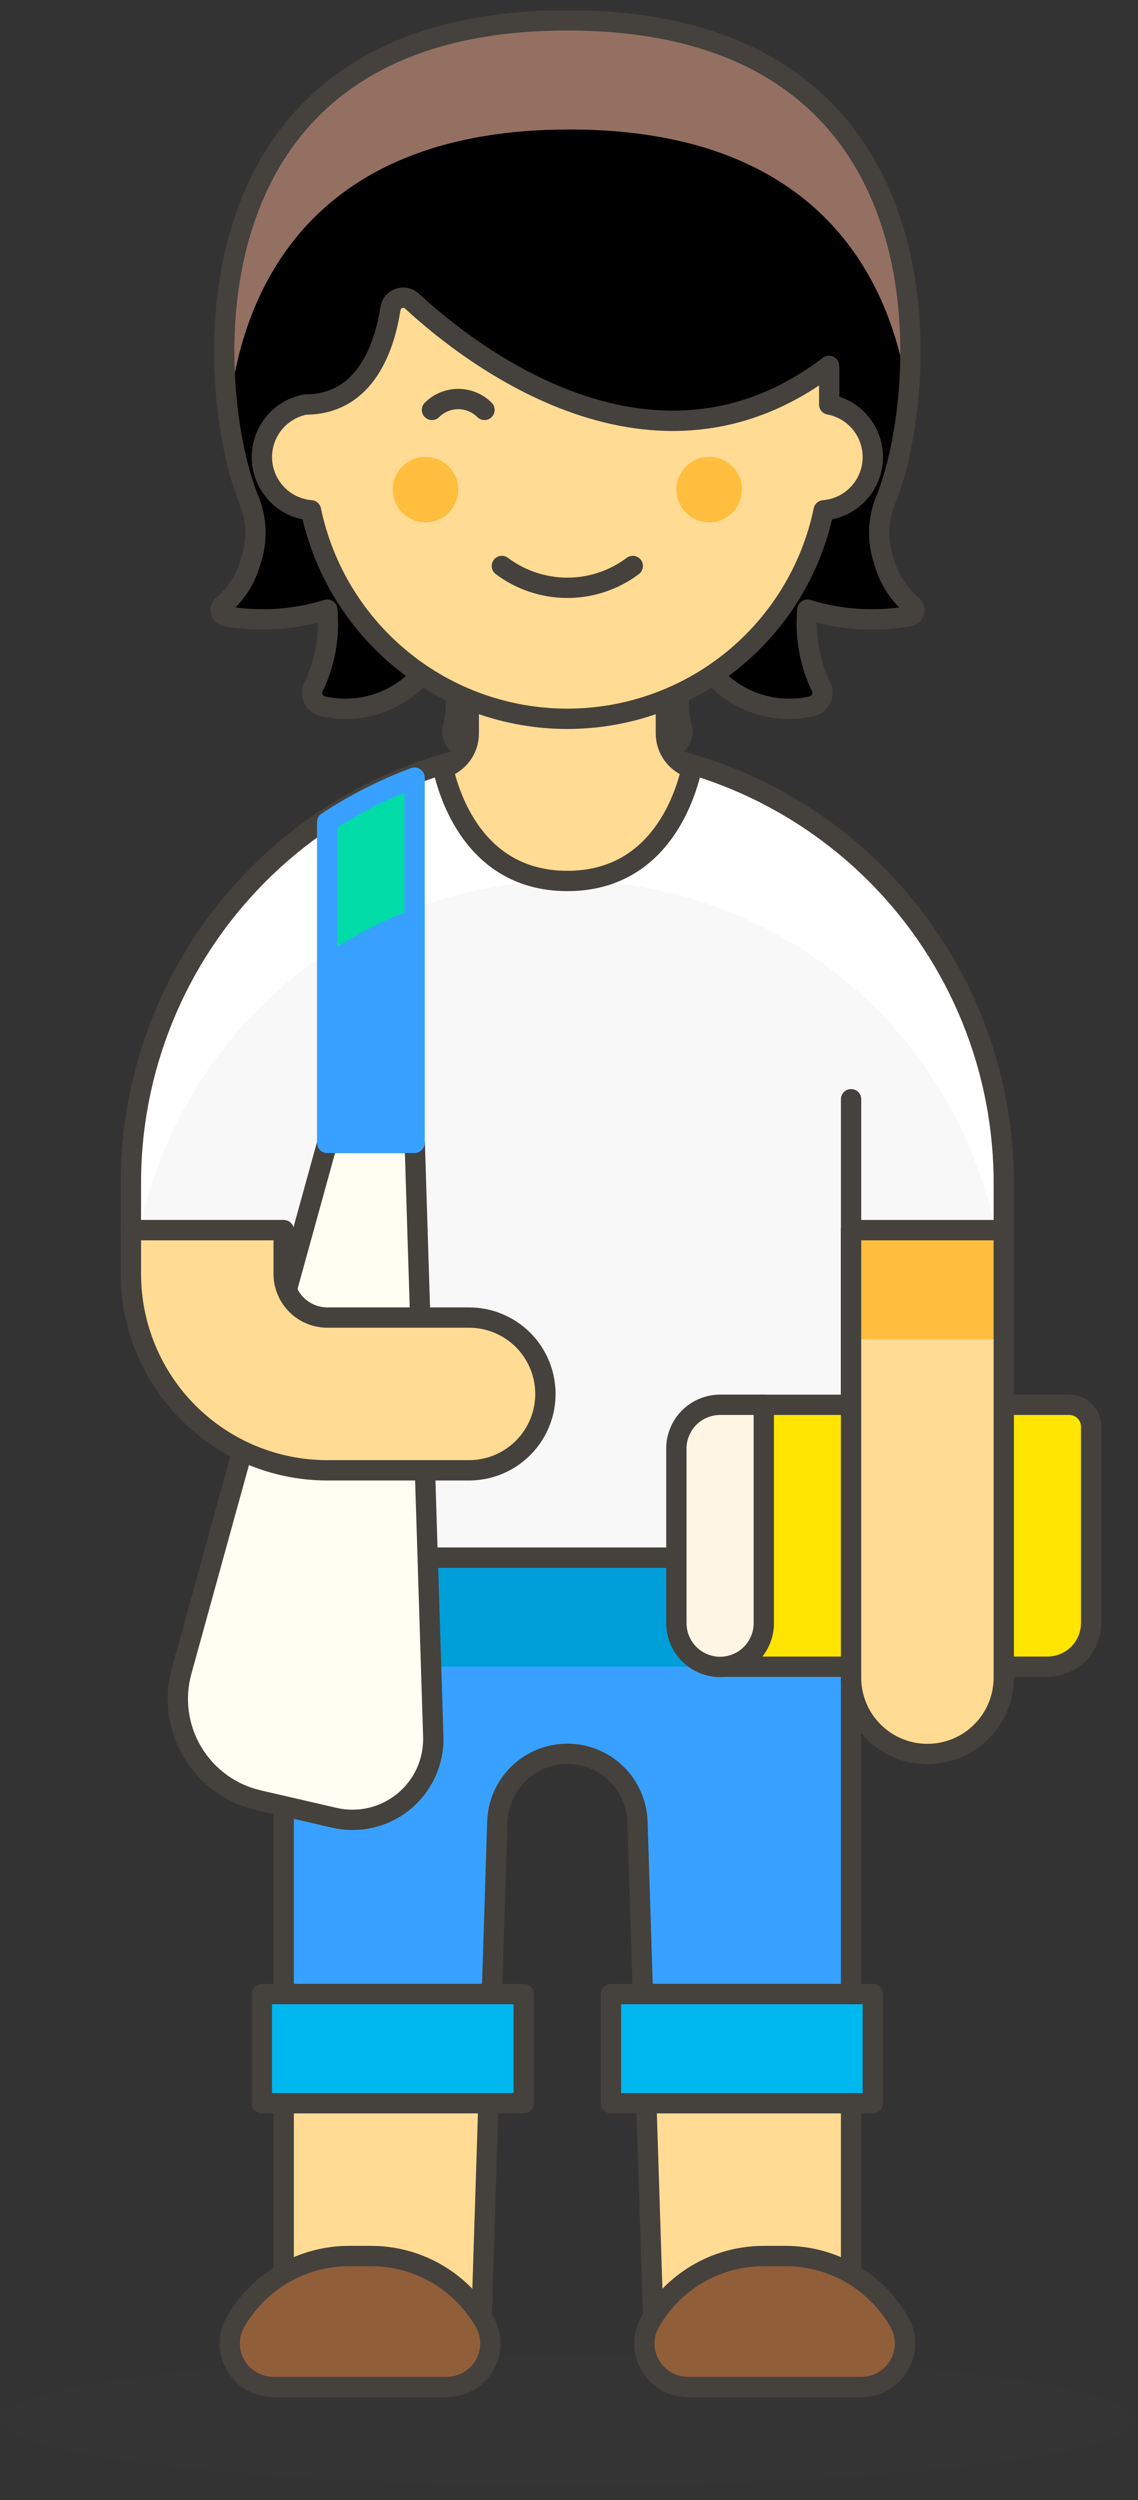<svg width="56" height="123" viewBox="0 0 56 123" fill="none" xmlns="http://www.w3.org/2000/svg">
<rect x="0" y="0" width="56" height="123" fill="#333333" stroke="none"/>
<path d="M22.758 62.493H25.831V85.54H22.758V62.493Z" fill="#E09F7E" stroke="#45413C" stroke-linecap="round" stroke-linejoin="round"/>
<path d="M44.877 29.788C44.21 29.22 43.731 28.463 43.503 27.617C43.153 26.619 43.189 25.527 43.604 24.554C45.686 19.431 47.335 1 27.919 1C8.502 1 10.15 19.437 12.232 24.554C12.647 25.526 12.684 26.619 12.334 27.617C12.105 28.463 11.626 29.22 10.959 29.788C10.917 29.826 10.886 29.875 10.869 29.929C10.853 29.984 10.852 30.042 10.866 30.096C10.881 30.151 10.91 30.201 10.951 30.24C10.992 30.28 11.044 30.307 11.099 30.319C12.771 30.605 14.486 30.494 16.106 29.994C16.225 31.257 16.01 32.529 15.483 33.682C15.414 33.78 15.371 33.895 15.36 34.014C15.349 34.133 15.368 34.254 15.418 34.363C15.467 34.473 15.543 34.568 15.64 34.639C15.737 34.71 15.85 34.754 15.97 34.768C17.048 34.993 18.171 34.858 19.166 34.384C20.16 33.909 20.971 33.121 21.475 32.141C21.899 32.626 22.197 33.21 22.339 33.839C22.482 34.468 22.466 35.123 22.292 35.744C22.247 35.895 22.245 36.057 22.288 36.21C22.33 36.362 22.415 36.5 22.532 36.606C22.649 36.712 22.795 36.783 22.951 36.811C23.107 36.838 23.267 36.821 23.414 36.761C25.311 35.948 27.919 34.582 27.919 33.215C27.919 34.582 30.531 35.948 32.422 36.761C32.569 36.821 32.729 36.838 32.885 36.811C33.041 36.783 33.186 36.712 33.303 36.606C33.421 36.5 33.506 36.362 33.548 36.21C33.591 36.057 33.589 35.895 33.544 35.744C33.37 35.123 33.354 34.468 33.496 33.839C33.639 33.21 33.936 32.626 34.361 32.141C34.864 33.121 35.675 33.909 36.67 34.384C37.664 34.858 38.787 34.993 39.866 34.768C39.985 34.754 40.099 34.71 40.196 34.639C40.292 34.568 40.369 34.473 40.418 34.363C40.467 34.254 40.487 34.133 40.476 34.014C40.464 33.895 40.422 33.78 40.353 33.682C39.826 32.528 39.612 31.257 39.731 29.994C41.353 30.496 43.071 30.607 44.744 30.319C44.801 30.309 44.855 30.283 44.897 30.243C44.94 30.204 44.97 30.153 44.984 30.097C44.998 30.041 44.995 29.981 44.976 29.927C44.957 29.872 44.922 29.824 44.877 29.788Z" fill="black"/>
<path d="M28.025 6.37C39.753 6.37 43.795 13.095 44.699 19.55C45.387 12.185 43.044 1 27.919 1C12.15 1 10.274 13.156 11.241 20.468C11.886 13.749 15.738 6.37 28.025 6.37Z" fill="#947063"/>
<path d="M44.877 29.788C44.21 29.22 43.731 28.463 43.503 27.617C43.153 26.619 43.189 25.527 43.604 24.554C45.686 19.431 47.335 1 27.919 1C8.502 1 10.15 19.437 12.232 24.554C12.647 25.526 12.684 26.619 12.334 27.617C12.105 28.463 11.626 29.22 10.959 29.788C10.917 29.826 10.886 29.875 10.869 29.929C10.853 29.984 10.852 30.042 10.866 30.096C10.881 30.151 10.91 30.201 10.951 30.24C10.992 30.28 11.044 30.307 11.099 30.319C12.771 30.605 14.486 30.494 16.106 29.994C16.225 31.257 16.01 32.529 15.483 33.682C15.414 33.78 15.371 33.895 15.36 34.014C15.349 34.133 15.368 34.254 15.418 34.363C15.467 34.473 15.543 34.568 15.64 34.639C15.737 34.71 15.85 34.754 15.97 34.768C17.048 34.993 18.171 34.858 19.166 34.384C20.16 33.909 20.971 33.121 21.475 32.141C21.899 32.626 22.197 33.21 22.339 33.839C22.482 34.468 22.466 35.123 22.292 35.744C22.247 35.895 22.245 36.057 22.288 36.21C22.33 36.362 22.415 36.5 22.532 36.606C22.649 36.712 22.795 36.783 22.951 36.811C23.107 36.838 23.267 36.821 23.414 36.761C25.311 35.948 27.919 34.582 27.919 33.215C27.919 34.582 30.531 35.948 32.422 36.761C32.569 36.821 32.729 36.838 32.885 36.811C33.041 36.783 33.186 36.712 33.303 36.606C33.421 36.5 33.506 36.362 33.548 36.21C33.591 36.057 33.589 35.895 33.544 35.744C33.37 35.123 33.354 34.468 33.496 33.839C33.639 33.21 33.936 32.626 34.361 32.141C34.864 33.121 35.675 33.909 36.67 34.384C37.664 34.858 38.787 34.993 39.866 34.768C39.985 34.754 40.099 34.71 40.196 34.639C40.292 34.568 40.369 34.473 40.418 34.363C40.467 34.254 40.487 34.133 40.476 34.014C40.464 33.895 40.422 33.78 40.353 33.682C39.826 32.528 39.612 31.257 39.731 29.994C41.353 30.496 43.071 30.607 44.744 30.319C44.801 30.309 44.855 30.283 44.897 30.243C44.94 30.204 44.97 30.153 44.984 30.097C44.998 30.041 44.995 29.981 44.976 29.927C44.957 29.872 44.922 29.824 44.877 29.788Z" stroke="#45413C" stroke-linecap="round" stroke-linejoin="round"/>
<path opacity="0.15" d="M0 119.049C-5.4636e-08 119.472 0.722 119.891 2.125 120.282C3.528 120.673 5.585 121.028 8.178 121.327C10.77 121.626 13.848 121.864 17.236 122.026C20.623 122.187 24.254 122.271 27.92 122.271C31.587 122.271 35.218 122.187 38.605 122.026C41.992 121.864 45.071 121.626 47.663 121.327C50.256 121.028 52.312 120.673 53.715 120.282C55.119 119.891 55.841 119.472 55.841 119.049C55.841 118.194 52.899 117.375 47.663 116.771C42.427 116.166 35.325 115.827 27.92 115.827C20.515 115.827 13.414 116.166 8.178 116.771C2.942 117.375 0 118.194 0 119.049Z" fill="#45413C"/>
<path d="M13.96 76.633V116.366H23.625L24.474 89.632C24.501 88.736 24.876 87.885 25.519 87.261C26.163 86.636 27.024 86.287 27.92 86.287C28.817 86.287 29.678 86.636 30.322 87.261C30.965 87.885 31.34 88.736 31.367 89.632L32.216 116.366H41.881V76.633H13.96Z" fill="#FFDB94"/>
<path d="M24.204 98.109L24.473 89.636C24.499 88.74 24.874 87.889 25.518 87.264C26.162 86.64 27.023 86.29 27.92 86.29C28.817 86.29 29.679 86.64 30.323 87.264C30.966 87.889 31.341 88.74 31.368 89.636L31.636 98.109H41.881V76.633H13.96V98.109H24.204Z" fill="#38A1FF"/>
<path d="M13.96 98.108H24.204" stroke="#45413C" stroke-linecap="round" stroke-linejoin="round"/>
<path d="M31.636 98.108H41.881" stroke="#45413C" stroke-linecap="round" stroke-linejoin="round"/>
<path d="M13.959 76.632H41.879V82.002H13.959V76.632Z" fill="#009FD9"/>
<path d="M13.96 76.633V116.366H23.625L24.474 89.632C24.501 88.736 24.876 87.885 25.519 87.261C26.163 86.636 27.024 86.287 27.92 86.287C28.817 86.287 29.678 86.636 30.322 87.261C30.965 87.885 31.34 88.736 31.367 89.632L32.216 116.366H41.881V76.633H13.96Z" stroke="#45413C" stroke-linecap="round" stroke-linejoin="round"/>
<path d="M12.885 98.108H25.771V103.478H12.885V98.108Z" fill="#00B8F0" stroke="#45413C" stroke-linecap="round" stroke-linejoin="round"/>
<path d="M30.065 98.108H42.951V103.478H30.065V98.108Z" fill="#00B8F0" stroke="#45413C" stroke-linecap="round" stroke-linejoin="round"/>
<path d="M42.374 117.439C42.742 117.442 43.105 117.35 43.428 117.172C43.75 116.994 44.021 116.736 44.215 116.423C44.408 116.11 44.518 115.752 44.533 115.384C44.548 115.016 44.468 114.651 44.301 114.323C43.743 113.314 42.926 112.474 41.934 111.888C40.942 111.303 39.811 110.994 38.659 110.995H37.583C36.431 110.994 35.3 111.303 34.309 111.888C33.316 112.474 32.5 113.314 31.943 114.323C31.775 114.651 31.695 115.016 31.71 115.384C31.725 115.752 31.835 116.11 32.029 116.423C32.222 116.736 32.493 116.994 32.816 117.172C33.138 117.35 33.501 117.442 33.87 117.439H42.374Z" fill="#915E3A" stroke="#45413C" stroke-linecap="round" stroke-linejoin="round"/>
<path d="M21.97 117.439C22.338 117.442 22.701 117.35 23.023 117.172C23.346 116.994 23.617 116.736 23.811 116.423C24.004 116.11 24.114 115.752 24.129 115.384C24.144 115.016 24.064 114.651 23.896 114.323C23.34 113.314 22.523 112.474 21.531 111.888C20.539 111.303 19.408 110.994 18.256 110.995H17.181C16.029 110.994 14.898 111.303 13.905 111.888C12.913 112.474 12.096 113.314 11.539 114.323C11.371 114.651 11.291 115.016 11.306 115.384C11.321 115.752 11.431 116.11 11.625 116.423C11.818 116.736 12.089 116.994 12.412 117.172C12.734 117.35 13.097 117.442 13.466 117.439H21.97Z" fill="#915E3A" stroke="#45413C" stroke-linecap="round" stroke-linejoin="round"/>
<path d="M49.395 58.377V60.528H41.879V76.633H13.959V60.524H6.441V58.373C6.417 55.537 6.955 52.724 8.023 50.098C9.092 47.471 10.67 45.082 12.667 43.068C14.664 41.054 17.039 39.456 19.657 38.365C22.275 37.275 25.082 36.713 27.918 36.713C30.754 36.713 33.562 37.275 36.179 38.365C38.797 39.456 41.173 41.054 43.17 43.068C45.166 45.082 46.745 47.471 47.813 50.098C48.882 52.724 49.419 55.537 49.395 58.373V58.377Z" fill="#F8F8F8"/>
<path d="M27.919 36.899C22.224 36.904 16.764 39.169 12.737 43.195C8.71 47.222 6.446 52.682 6.441 58.377V60.528H6.873C7.861 55.675 10.496 51.312 14.332 48.178C18.168 45.044 22.969 43.332 27.922 43.332C32.875 43.332 37.676 45.044 41.512 48.178C45.348 51.312 47.983 55.675 48.971 60.528H49.402V58.377C49.399 52.681 47.134 47.219 43.106 43.191C39.078 39.164 33.615 36.901 27.919 36.899Z" fill="white"/>
<path d="M49.396 58.377V60.528H41.879V76.633H13.959V60.524H6.441V58.373C6.417 55.537 6.955 52.724 8.023 50.098C9.092 47.471 10.67 45.082 12.667 43.068C14.664 41.054 17.039 39.456 19.657 38.365C22.275 37.275 25.082 36.713 27.918 36.713C30.754 36.713 33.562 37.275 36.179 38.365C38.797 39.456 41.173 41.054 43.17 43.068C45.166 45.082 46.745 47.471 47.813 50.098C48.882 52.724 49.419 55.537 49.396 58.373V58.377Z" stroke="#45413C" stroke-linecap="round" stroke-linejoin="round"/>
<path d="M34.039 37.79C33.672 37.681 33.35 37.456 33.121 37.149C32.892 36.842 32.768 36.469 32.768 36.086V31.526H23.068V36.086C23.068 36.469 22.944 36.841 22.716 37.148C22.487 37.455 22.166 37.68 21.799 37.79C22.076 39.01 23.3 43.343 27.919 43.343C32.538 43.343 33.762 39.01 34.039 37.79Z" fill="#FFDB94" stroke="#45413C" stroke-linecap="round" stroke-linejoin="round"/>
<path d="M41.881 54.081V60.524" stroke="#45413C" stroke-linecap="round" stroke-linejoin="round"/>
<path d="M16.444 89.432L12.719 88.572C12.046 88.416 11.411 88.127 10.854 87.72C10.296 87.313 9.826 86.797 9.472 86.204C9.119 85.611 8.889 84.953 8.796 84.269C8.704 83.585 8.751 82.889 8.934 82.223L16.106 56.229H20.409L21.321 85.433C21.341 86.042 21.22 86.647 20.968 87.203C20.716 87.758 20.34 88.248 19.868 88.634C19.397 89.021 18.843 89.294 18.249 89.432C17.656 89.57 17.038 89.57 16.444 89.432Z" fill="#FFFEF2" stroke="#45413C" stroke-linecap="round" stroke-linejoin="round"/>
<path d="M20.401 38.259C18.889 38.823 17.446 39.558 16.099 40.448V56.229H20.401V38.259Z" fill="#38A1FF"/>
<path d="M16.107 40.448V46.891C17.454 46.002 18.897 45.267 20.409 44.701V38.259C18.896 38.823 17.453 39.558 16.107 40.448Z" fill="#00DBA8"/>
<path d="M20.401 38.259C18.889 38.823 17.446 39.558 16.099 40.448V56.229H20.401V38.259Z" stroke="#38A1FF" stroke-linecap="round" stroke-linejoin="round"/>
<path d="M13.959 62.672C13.959 63.242 14.185 63.789 14.589 64.193C14.992 64.596 15.539 64.823 16.11 64.823H23.081C24.077 64.823 25.033 65.219 25.738 65.923C26.443 66.628 26.839 67.584 26.839 68.581C26.839 69.578 26.443 70.534 25.738 71.238C25.033 71.943 24.077 72.339 23.081 72.339H16.107C14.838 72.339 13.581 72.089 12.408 71.604C11.235 71.118 10.17 70.406 9.272 69.509C8.374 68.612 7.662 67.546 7.177 66.373C6.691 65.201 6.441 63.944 6.441 62.675V60.524H13.959V62.672Z" fill="#FFDB94" stroke="#45413C" stroke-linecap="round" stroke-linejoin="round"/>
<path d="M52.618 69.115H35.435V82.002H51.544C51.826 82.002 52.106 81.946 52.367 81.838C52.628 81.73 52.865 81.571 53.065 81.372C53.264 81.172 53.423 80.935 53.531 80.674C53.639 80.413 53.695 80.133 53.695 79.851V70.186C53.694 69.902 53.58 69.629 53.378 69.428C53.176 69.228 52.902 69.115 52.618 69.115Z" fill="#FFE500" stroke="#45413C" stroke-linecap="round" stroke-linejoin="round"/>
<path d="M35.435 69.115H37.586V79.86C37.586 80.43 37.359 80.978 36.956 81.381C36.553 81.784 36.005 82.011 35.435 82.011C34.864 82.011 34.317 81.784 33.914 81.381C33.511 80.978 33.284 80.43 33.284 79.86V71.263C33.285 70.694 33.512 70.147 33.915 69.744C34.318 69.342 34.865 69.115 35.435 69.115Z" fill="#FFF5E3" stroke="#45413C" stroke-linecap="round" stroke-linejoin="round"/>
<path d="M41.879 82.538C41.879 83.535 42.275 84.491 42.98 85.195C43.684 85.9 44.64 86.296 45.637 86.296C46.634 86.296 47.59 85.9 48.294 85.195C48.999 84.491 49.395 83.535 49.395 82.538V60.524H41.879V82.538Z" fill="#FFDB94"/>
<path d="M41.879 60.524H49.395V65.894H41.879V60.524Z" fill="#FFBE3D"/>
<path d="M41.879 82.538C41.879 83.535 42.275 84.491 42.98 85.195C43.684 85.9 44.64 86.296 45.637 86.296C46.634 86.296 47.59 85.9 48.294 85.195C48.999 84.491 49.395 83.535 49.395 82.538V60.524H41.879V82.538Z" stroke="#45413C" stroke-linecap="round" stroke-linejoin="round"/>
<path d="M40.805 19.901V18.182C40.805 18.121 40.796 18.061 40.796 18.001C32.18 24.548 23.155 17.48 20.271 14.813C20.185 14.734 20.079 14.681 19.964 14.658C19.85 14.636 19.732 14.645 19.622 14.685C19.513 14.725 19.416 14.795 19.343 14.886C19.271 14.977 19.224 15.086 19.209 15.201C18.936 16.971 18.031 19.901 15.033 19.901C14.407 20.019 13.845 20.36 13.451 20.86C13.057 21.361 12.858 21.987 12.891 22.623C12.924 23.259 13.187 23.862 13.63 24.319C14.074 24.776 14.668 25.057 15.303 25.108C15.908 28.007 17.492 30.609 19.789 32.477C22.087 34.345 24.957 35.365 27.918 35.365C30.879 35.365 33.75 34.345 36.048 32.477C38.345 30.609 39.929 28.007 40.533 25.108C41.168 25.057 41.763 24.777 42.207 24.32C42.651 23.863 42.914 23.26 42.947 22.624C42.98 21.988 42.782 21.361 42.388 20.86C41.994 20.36 41.431 20.019 40.805 19.901Z" fill="#FFDB94" stroke="#45413C" stroke-linecap="round" stroke-linejoin="round"/>
<path d="M21.257 20.167C21.6 19.825 22.065 19.632 22.549 19.632C23.034 19.632 23.499 19.825 23.841 20.167" stroke="#45413C" stroke-linecap="round" stroke-linejoin="round"/>
<path d="M19.328 24.088C19.328 24.515 19.498 24.925 19.8 25.227C20.102 25.529 20.512 25.698 20.939 25.698C21.366 25.698 21.775 25.529 22.077 25.227C22.379 24.925 22.549 24.515 22.549 24.088C22.549 23.661 22.379 23.252 22.077 22.95C21.775 22.648 21.366 22.478 20.939 22.478C20.512 22.478 20.102 22.648 19.8 22.95C19.498 23.252 19.328 23.661 19.328 24.088Z" fill="#FFBE3D"/>
<path d="M33.289 24.088C33.289 24.515 33.458 24.925 33.76 25.227C34.062 25.529 34.472 25.698 34.899 25.698C35.326 25.698 35.735 25.529 36.037 25.227C36.339 24.925 36.509 24.515 36.509 24.088C36.509 23.661 36.339 23.252 36.037 22.95C35.735 22.648 35.326 22.478 34.899 22.478C34.472 22.478 34.062 22.648 33.76 22.95C33.458 23.252 33.289 23.661 33.289 24.088Z" fill="#FFBE3D"/>
<path d="M31.139 27.846C30.21 28.543 29.08 28.92 27.918 28.92C26.757 28.92 25.626 28.543 24.697 27.846" stroke="#45413C" stroke-linecap="round" stroke-linejoin="round"/>
</svg>
